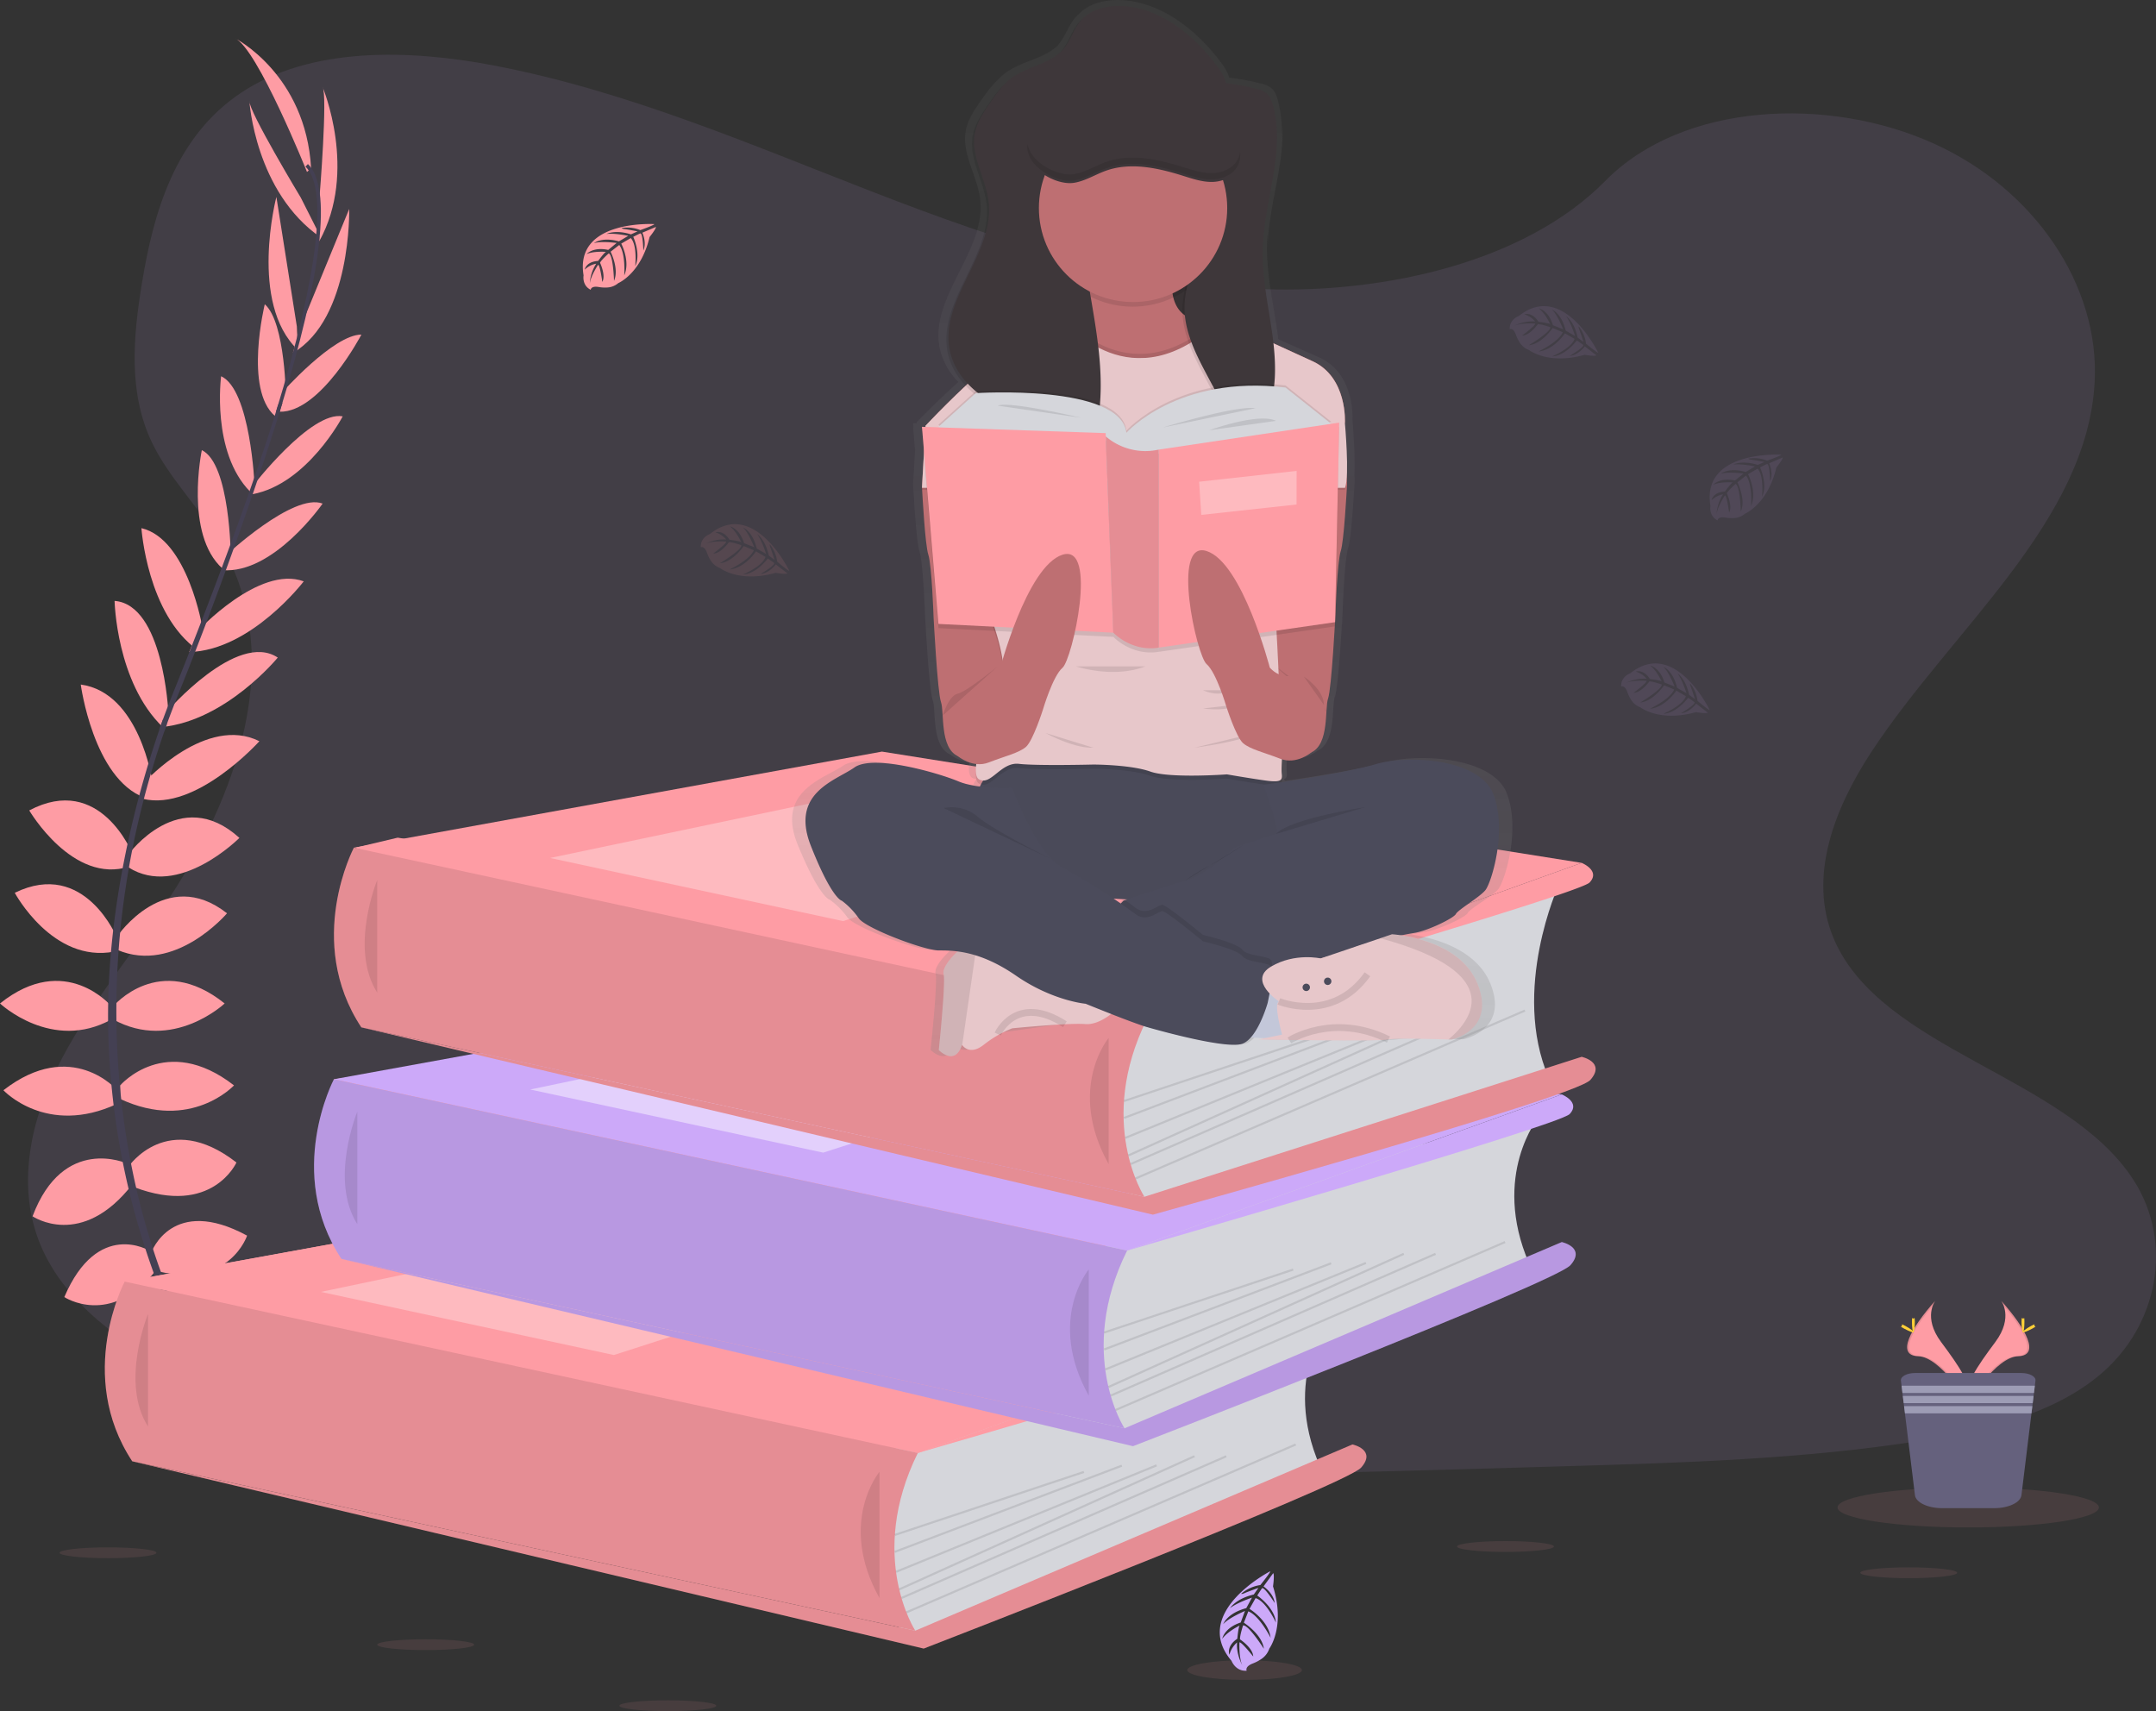 <svg width="315" height="250" fill="none" xmlns="http://www.w3.org/2000/svg"><rect width="100%" height="100%" fill="#333333" stroke="none"/><g clip-path="url(#clip0)"><path opacity=".1" d="M184.737 42.249c-19.932-.692-38.918-7.114-57.045-14.143-18.127-7.028-36.081-14.815-55.535-18.538-12.513-2.395-26.824-2.734-36.904 3.963-9.704 6.456-12.84 17.57-14.524 27.894-1.268 7.766-2.014 15.938 1.463 23.209 2.412 5.048 6.695 9.29 9.655 14.142 10.307 16.823 3.024 37.569-8.146 53.996-5.235 7.708-11.318 15.065-15.358 23.261-4.04 8.197-5.913 17.601-2.378 25.97 3.508 8.301 11.863 14.524 20.911 18.905 18.383 8.9 40.036 11.446 61.165 12.888 46.759 3.194 93.764 1.81 140.645.427 17.351-.513 34.776-1.033 51.843-3.711 9.48-1.488 19.264-3.846 26.147-9.546 8.734-7.234 10.899-19.486 5.047-28.555-9.821-15.216-36.956-18.994-43.829-35.325-3.776-8.987.104-18.997 5.592-27.335C285.263 91.87 305 76.181 306.041 55.742c.715-14.04-8.777-28.097-23.448-34.74-15.377-6.989-36.707-6.103-48.046 5.423-11.684 11.876-32.213 16.433-49.81 15.824z" fill="#CCA9F9"/><path d="M134.104 212.289l-105.41-.513-10.475-24.525 37.036-2.684-6.455-26.889 73.253-9.478-70.145-24.344 6.196-1.469 112.792 18.369-6.211 41.963-8.879 23.062-21.702 6.508z" fill="#FE9CA4"/><path d="M30.31 201.504s6.467-1.033 10.348 3.529c0 0-2.846 2.239-8.968-.86l-1.38-2.669zM29.633 201.403s-4.127 5.069-2.095 10.714c0 0 3.363-1.344 3.73-8.187l-1.636-2.527zM25.925 193.068s2.587-4.738 12.934 1.894c0 0-1.38 3.185-5.95 2.927-4.57-.259-5.777-2.325-6.984-4.821zM25.256 192.727s-5.368-.615-5.888 11.652c0 0 3.403.704 5.82-3.176 2.418-3.88 1.426-6.057.068-8.476zM22.13 182.941s3.018-8.35 13.97-2.411c0 0-2.501 7.662-12.849 5.251l-1.12-2.84zM18.768 170.459s5.69-8.437 15.78-.615c0 0-3.536 7.919-14.918 3.615l-.862-3zM17.56 158.579s6.64-7.751 16.63 0c0 0-6.294 6.8-16.63 1.98v-1.98zM16.525 147.041s6.726-8.092 16.298-.431c0 0-7.588 7.145-16.298 2.324v-1.893zM17.129 136.797s7.083-10.417 16.039-3.358c0 0-7.588 8.953-16.04 5.337v-1.979zM18.768 124.831s7.502-10.33 16.21-2.411c0 0-8.88 8.953-16.21 4.305v-1.894zM21.268 114.135s8.882-9.709 16.63-5.841c0 0-9.254 10.311-17.018 8.417l.388-2.576zM24.373 103.995s10.249-11.892 16.21-7.92c0 0-7.55 9.224-16.937 10.146l.727-2.226zM28.853 92.236s8.971-9.71 15.525-7.299c0 0-7.675 10.072-16.729 10.33l1.204-3.031zM32.91 81.236s9.916-9.297 14.227-7.662c0 0-7.157 10.33-14.659 9.728l.431-2.066zM36.876 71.078S45.413 59.97 50.072 60.83c0 0-5.177 9.903-13.196 11.376v-1.128zM41.181 57.381s7.545-8.513 11.623-8.495c0 0-5.956 11.376-11.934 11.271l.311-2.776zM43.731 48.262l7.29-17.733s.363 16.03-8.217 21.023l.927-3.29zM46.69 28.706s1.208-14.81.432-16.015c0 0 5.21 12.313-.48 22.557l.049-6.542zM21.847 182.744s-7.557-4.676-12.451 6.764c0 0 6.726 4.458 13.341-3.846l-.89-2.918zM18.524 169.982s-9.27-4.221-13.766 7.723c0 0 7.16 4.919 14.61-4.704l-.844-3.019zM17.129 159.289s-6.64-7.751-16.63 0c0 0 6.295 6.801 16.63 1.98v-1.98zM16.298 147.041S9.572 138.949 0 146.61c0 0 7.588 7.145 16.298 2.324v-1.893z" fill="#FE9CA4"/><path d="M17.13 137.092s-4.719-11.668-14.974-6.65c0 0 5.543 10.345 14.554 8.587l.42-1.937zM19.362 124.773s-4.69-11.871-15.09-6.368c0 0 6.368 10.881 14.628 8.2l.462-1.832zM22.269 114.193s-1.848-13.014-10.47-14.179c0 0 1.828 13.724 9.309 16.525l1.16-2.346zM24.591 104.02s-.72-15.68-7.85-16.227c0 0 .24 11.901 7.046 18.447l.804-2.22zM29.592 91.796s-2.125-13.038-8.93-14.631c0 0 .843 12.627 8.256 17.832l.674-3.2zM33.716 81.343s-.07-13.583-4.228-15.578c0 0-2.578 12.298 3.024 17.312l1.204-1.734zM37.193 70.924s-.582-13.986-4.887-15.956c0 0-1.472 11.068 4.243 16.872l.644-.916zM41.782 58.497s-.025-11.375-3.098-14.044c0 0-3.055 12.46 1.493 16.331l1.605-2.287z" fill="#FE9CA4"/><path d="M43.371 47.703l-2.99-18.933s-4.063 15.514 3.132 22.352l-.142-3.42zM43.953 28.884s-7.675-12.728-7.518-14.142c0 0 .817 13.34 10.471 19.984l-2.953-5.842zM44.852 25.124S37.61 7.047 34.332 5.584c0 0 10.348 5.25 11.124 19.024l-.604.516z" fill="#FE9CA4"/><path d="M40.833 60.265l-.496-.15c6.113-19.901 7.638-32.59 4.296-35.772l.355-.375c3.544 3.358 2.106 15.907-4.155 36.297z" fill="#444053"/><path d="M24 106.861l-.733-.261c.65-1.823 1.349-3.674 2.082-5.497 6.38-15.877 11.813-30.646 15.296-41.985l.638-.307c-3.49 11.36-8.827 26.695-15.214 42.593a121.287 121.287 0 00-2.07 5.457z" fill="#444053"/><path d="M39.423 216.397c-.099-.108-10.006-11.247-16.914-30.262a111.798 111.798 0 01-6.674-34.673c-.474-14.798 2.637-31.32 7.964-46.329l.58.676c-11.962 33.687-7.21 62.553-.906 79.935 6.834 18.844 16.63 29.859 16.726 29.97l-.776.683z" fill="#444053"/><path d="M194.243 192.748s-6.981 8.507-1.438 21.367l-55.742 24.135-5.349 1.119-2.464-10.761 1.648-13.58v-7.421l63.345-14.859z" fill="#D5D6DB"/><path d="M18.22 187.251l77.15-14.041 102.23 16.258-63.496 22.821-115.885-25.038z" fill="#FE9CA4"/><path d="M18.22 187.251l77.15-14.041 102.23 16.258-63.496 22.821-115.885-25.038z" fill="#FE9CA4"/><path d="M18.22 187.248s-7.216 13.647 1.099 26.252l114.409 24.749s-7.101-10.871.367-25.96L18.219 187.248z" fill="#FE9CA4"/><path opacity=".1" d="M18.22 187.248s-7.216 13.647 1.099 26.252l114.409 24.749s-7.101-10.871.367-25.96L18.219 187.248z" fill="#000"/><path opacity=".1" d="M21.628 191.979s-4.123 9.986 0 16.449v-16.449z" fill="#000"/><path d="M133.728 238.249l63.872-27.208s3.573.768 1.263 3.382c-2.31 2.613-63.903 26.44-63.903 26.44L19.319 213.5l114.409 24.749z" fill="#FE9CA4"/><path opacity=".1" d="M133.728 238.249l63.872-27.208s3.573.768 1.263 3.382c-2.31 2.613-63.903 26.44-63.903 26.44L19.319 213.5l114.409 24.749z" fill="#000"/><path opacity=".1" d="M128.493 215.038s-6.16 7.378 0 18.446v-18.446zM158.312 214.913l-27.627 9.201.097.292 27.628-9.201-.098-.292zM163.846 213.997l-33.17 12.592.109.287 33.17-12.591-.109-.288zM168.928 213.953l-38.067 15.555.117.284 38.066-15.554-.116-.285zM174.454 212.621l-43.149 19.458.127.281 43.149-19.459-.127-.28zM179.097 212.627l-47.45 20.705.123.282 47.45-20.705-.123-.282zM189.252 210.906l-56.889 24.529.122.282 56.889-24.529-.122-.282z" fill="#000"/><path opacity=".3" d="M46.882 188.751l54.202-11.375 33.02 6.303-44.415 14.296-42.807-9.224z" fill="#fff"/><path d="M197.6 189.468s2.803 1.128 1.158 2.871c-1.644 1.743-64.663 19.95-64.663 19.95l63.505-22.821z" fill="#FE9CA4"/><path d="M224.821 163.178s-6.978 8.504-1.435 21.367l-55.742 24.135-5.349 1.125-2.464-10.761 1.673-13.576v-7.431l63.317-14.859z" fill="#D5D6DB"/><path d="M48.8 157.678l77.149-14.038 102.232 16.258-63.496 22.821L48.8 157.678z" fill="#CCA9F9"/><path d="M48.788 157.678s-7.219 13.647 1.096 26.253l114.41 24.749s-7.099-10.881.378-25.964L48.788 157.678z" fill="#CCA9F9"/><path opacity=".1" d="M48.788 157.678s-7.219 13.647 1.096 26.253l114.41 24.749s-7.099-10.881.378-25.964l-36.179-7.818-79.705-17.22z" fill="#000"/><path opacity=".1" d="M52.206 162.41s-4.12 9.982 0 16.448V162.41z" fill="#000"/><path d="M164.306 208.68l63.875-27.209s3.57.769 1.26 3.382c-2.31 2.613-63.903 26.44-63.903 26.44L49.897 183.931l114.409 24.749z" fill="#CCA9F9"/><path opacity=".1" d="M164.306 208.68l63.875-27.209s3.57.769 1.26 3.382c-2.31 2.613-63.903 26.44-63.903 26.44L49.897 183.931l114.409 24.749z" fill="#000"/><path opacity=".1" d="M159.07 185.468s-6.159 7.378 0 18.446v-18.446zM188.892 185.346l-27.627 9.202.098.291 27.627-9.201-.098-.292zM194.43 184.429l-33.17 12.592.11.287 33.169-12.591-.109-.288zM199.507 184.381l-38.066 15.555.117.284 38.066-15.555-.117-.284zM205.037 183.05l-43.148 19.458.126.28 43.149-19.458-.127-.28zM209.676 183.052l-47.45 20.705.123.282 47.45-20.705-.123-.282zM219.833 181.33l-56.889 24.53.122.282 56.889-24.53-.122-.282z" fill="#000"/><path opacity=".45" d="M77.463 159.182l54.202-11.376 33.02 6.303-44.415 14.296-42.807-9.223z" fill="#fff"/><path d="M228.181 159.898s2.8 1.128 1.158 2.868c-1.641 1.74-64.654 19.95-64.654 19.95l63.496-22.818z" fill="#CCA9F9"/><path d="M227.716 129.35s-6.981 15.271-1.438 28.131l-55.742 17.371-5.337 1.128-2.464-10.76 1.648-13.58v-7.431l63.333-14.859z" fill="#D5D6DB"/><path d="M51.705 123.853l77.151-14.041 102.233 16.258-63.5 22.821-115.884-25.038z" fill="#FE9CA4"/><path d="M51.705 123.85s-7.228 13.647 1.087 26.253L167.2 174.852s-7.102-10.881.376-25.961L51.704 123.85z" fill="#FE9CA4"/><path opacity=".1" d="M51.705 123.85s-7.228 13.647 1.087 26.253L167.2 174.852s-7.102-10.881.376-25.961L51.704 123.85z" fill="#000"/><path opacity=".1" d="M55.114 128.582s-4.124 9.986 0 16.448v-16.448z" fill="#000"/><path d="M167.213 174.852l63.872-20.445s3.573.769 1.263 3.382-63.903 19.676-63.903 19.676L52.804 150.103l114.409 24.749z" fill="#FE9CA4"/><path opacity=".1" d="M167.213 174.852l63.872-20.445s3.573.769 1.263 3.382-63.903 19.676-63.903 19.676L52.804 150.103l114.409 24.749z" fill="#000"/><path opacity=".1" d="M161.978 151.64s-6.16 7.379 0 18.446V151.64zM191.801 151.518l-27.628 9.201.098.292 27.627-9.202-.097-.291zM197.336 150.602l-33.17 12.592.11.287 33.169-12.591-.109-.288zM202.411 150.555l-38.067 15.555.117.285 38.066-15.555-.116-.285zM207.945 149.221l-43.149 19.458.127.281 43.148-19.459-.126-.28zM212.585 149.227l-47.45 20.704.123.282 47.45-20.705-.123-.281zM222.741 147.507l-56.889 24.529.122.283 56.889-24.53-.122-.282z" fill="#000"/><path opacity=".3" d="M80.367 125.354l54.202-11.376 33.02 6.303-44.415 14.296-42.807-9.223z" fill="#fff"/><path d="M231.085 126.07s2.803 1.128 1.158 2.871c-1.644 1.744-64.654 19.95-64.654 19.95l63.496-22.821zM95.599 32.743s-11.703-.704-10.336 7.492c0 0-.274 1.448 1.041 2.106 0 0 .022-.615 1.201-.403.421.072.85.093 1.275.062a2.658 2.658 0 001.556-.64s3.292-1.359 4.573-6.733c0 0 .948-1.171.924-1.472l-1.983.842s.674 1.423.144 2.607c0 0-.064-2.555-.446-2.496-.077 0-1.026.495-1.026.495s1.161 2.48.284 4.282c0 0 .332-3.056-.647-4.104l-1.392.812s1.358 2.56.437 4.651c0 0 .237-3.206-.73-4.455l-1.262.984s1.278 2.524.498 4.258c0 0-.101-3.732-.77-4.015 0 0-1.105.972-1.271 1.371 0 0 .874 1.845.33 2.801 0 0-.33-2.487-.617-2.5 0 0-1.1 1.648-1.213 2.768a5.975 5.975 0 01.945-2.933 3.3 3.3 0 00-1.681.87s.17-1.166 1.955-1.267c0 0 .909-1.251 1.152-1.325 0 0-1.777-.15-2.852.326 0 0 .949-1.098 3.176-.615l1.231-1.015s-2.334-.307-3.326.034c0 0 1.143-.971 3.662-.264l1.358-.809s-1.992-.427-3.178-.273c0 0 1.25-.674 3.576.055l.967-.434s-1.457-.285-1.885-.332c-.428-.046-.45-.163-.45-.163a5.094 5.094 0 012.741.308s2.079-.747 2.039-.876z" fill="#FE9CA4"/><path opacity=".1" d="M260.237 66.432s-11.702-.704-10.335 7.492c0 0-.274 1.449 1.041 2.106 0 0 .022-.614 1.201-.402.421.07.849.09 1.275.061a2.648 2.648 0 001.54-.64s3.295-1.358 4.573-6.732c0 0 .949-1.172.924-1.473l-1.977.843s.674 1.423.145 2.607c0 0-.065-2.555-.444-2.497-.077 0-1.028.495-1.028.495s1.161 2.481.286 4.283c0 0 .333-3.056-.65-4.105l-1.392.812s1.358 2.561.438 4.652c0 0 .237-3.207-.73-4.455l-1.26.984s1.275 2.524.496 4.258c0 0-.102-3.733-.77-4.015 0 0-1.102.971-1.272 1.37 0 0 .875 1.845.333 2.802 0 0-.333-2.488-.616-2.5 0 0-1.1 1.648-1.214 2.767a5.967 5.967 0 01.949-2.933c-.635.12-1.22.422-1.685.87 0 0 .173-1.165 1.956-1.266 0 0 .908-1.252 1.152-1.329 0 0-1.774-.147-2.852.33 0 0 .949-1.098 3.175-.616l1.232-1.014s-2.337-.308-3.326.034c0 0 1.139-.972 3.662-.265l1.355-.808s-1.993-.428-3.178-.274c0 0 1.25-.673 3.575.055l.97-.433s-1.46-.286-1.888-.332c-.428-.046-.449-.163-.449-.163a5.058 5.058 0 012.741.307s2.084-.747 2.047-.876z" fill="#CCA9F9"/><path opacity=".1" d="M115.309 83.378s-5.1-10.554-11.592-5.352c0 0-1.402.467-1.334 1.934 0 0 .539-.28.924.851.144.4.334.782.567 1.138.315.482.779.849 1.321 1.045 0 0 2.793 2.207 8.118.701 0 0 1.487.255 1.731.077l-1.7-1.313s-.924 1.282-2.211 1.396c0 0 2.205-1.3 1.967-1.602-.049-.061-.923-.655-.923-.655s-1.605 2.223-3.607 2.337c0 0 2.834-1.2 3.271-2.567l-1.386-.818s-1.58 2.435-3.856 2.65c0 0 2.92-1.356 3.539-2.807l-1.472-.615s-1.586 2.343-3.483 2.512c0 0 3.215-1.91 3.135-2.632 0 0-1.389-.486-1.82-.44 0 0-1.177 1.658-2.285 1.658 0 0 2.011-1.504 1.887-1.747 0 0-1.977-.153-3.018.308a6.007 6.007 0 013.028-.615 3.318 3.318 0 00-1.583-1.042s1.102-.418 2.06 1.085c0 0 1.54.181 1.722.357 0 0-.737-1.617-1.676-2.322 0 0 1.423.286 2.073 2.46l1.493.59s-.859-2.189-1.65-2.88c0 0 1.404.52 2.017 3.074l1.367.787s-.594-1.946-1.309-2.902c0 0 1.198.762 1.694 3.142l.853.633s-.462-1.41-.616-1.805c-.154-.393-.077-.473-.077-.473.586.73.957 1.608 1.072 2.537 0 0 1.648 1.408 1.759 1.315z" fill="#FE9CA4"/><path opacity=".1" d="M233.5 51.521s-5.097-10.554-11.592-5.352c0 0-1.398.467-1.334 1.933 0 0 .542-.276.924.852.144.402.335.785.57 1.14.314.482.777.848 1.318 1.043 0 0 2.797 2.207 8.118.704 0 0 1.488.252 1.734.074l-1.691-1.316s-.924 1.285-2.208 1.399c0 0 2.202-1.304 1.965-1.605-.049-.062-.924-.655-.924-.655s-1.601 2.223-3.606 2.337c0 0 2.836-1.2 3.273-2.565l-1.407-.811s-1.577 2.432-3.856 2.65c0 0 2.92-1.359 3.542-2.81l-1.475-.615s-1.586 2.346-3.48 2.512c0 0 3.212-1.91 3.132-2.629 0 0-1.386-.489-1.817-.44 0 0-1.177 1.655-2.288 1.655 0 0 2.014-1.504 1.891-1.747 0 0-1.978-.153-3.022.308a6.005 6.005 0 013.028-.615 3.304 3.304 0 00-1.58-1.042s1.102-.418 2.06 1.085c0 0 1.54.184 1.722.36 0 0-.736-1.62-1.679-2.325 0 0 1.423.29 2.073 2.475l1.497.59s-.86-2.191-1.651-2.883c0 0 1.404.52 2.014 3.074l1.37.787s-.597-1.943-1.312-2.902c0 0 1.202.763 1.694 3.142l.853.633s-.459-1.41-.616-1.804c-.157-.394-.077-.47-.077-.47a5.05 5.05 0 011.069 2.536s1.672 1.396 1.768 1.297zM249.788 103.728s-5.097-10.558-11.601-5.356c0 0-1.398.468-1.334 1.934 0 0 .543-.277.924.852.143.401.333.784.567 1.14.314.482.777.848 1.318 1.043 0 0 2.796 2.21 8.121.704 0 0 1.485.255 1.731.073l-1.7-1.312s-.924 1.285-2.211 1.399c0 0 2.202-1.304 1.965-1.605-.05-.062-.924-.655-.924-.655s-1.602 2.223-3.607 2.339c0 0 2.837-1.202 3.274-2.567l-1.389-.817s-1.577 2.434-3.856 2.65c0 0 2.92-1.359 3.542-2.81l-1.475-.615s-1.586 2.343-3.48 2.512c0 0 3.215-1.91 3.135-2.632 0 0-1.389-.489-1.82-.44 0 0-1.177 1.654-2.288 1.654 0 0 2.014-1.503 1.891-1.746 0 0-1.977-.154-3.021.308a6.017 6.017 0 013.03-.615 3.292 3.292 0 00-1.583-1.043s1.102-.42 2.06 1.086c0 0 1.54.181 1.722.356 0 0-.736-1.617-1.676-2.324 0 0 1.423.289 2.073 2.475l1.494.59s-.86-2.192-1.651-2.88c0 0 1.404.516 2.014 3.074l1.371.784s-.598-1.943-1.312-2.902c0 0 1.201.762 1.697 3.145l.853.615s-.462-1.412-.616-1.805c-.154-.394-.077-.47-.077-.47.585.729.955 1.608 1.068 2.536 0 0 1.676 1.417 1.771 1.325z" fill="#CCA9F9"/><path opacity=".1" d="M62.194 241.084c3.91 0 7.08-.354 7.08-.79 0-.436-3.17-.79-7.08-.79s-7.08.354-7.08.79c0 .436 3.17.79 7.08.79zM15.78 227.655c3.91 0 7.08-.354 7.08-.79 0-.436-3.17-.79-7.08-.79s-7.08.354-7.08.79c0 .436 3.17.79 7.08.79zM97.573 250.003c3.91 0 7.08-.354 7.08-.79 0-.436-3.17-.79-7.08-.79s-7.08.354-7.08.79c0 .436 3.17.79 7.08.79zM278.873 230.576c3.91 0 7.08-.354 7.08-.79 0-.437-3.17-.79-7.08-.79-3.911 0-7.081.353-7.081.79 0 .436 3.17.79 7.081.79zM219.956 226.742c3.91 0 7.08-.354 7.08-.79 0-.437-3.17-.79-7.08-.79-3.911 0-7.081.353-7.081.79 0 .436 3.17.79 7.081.79zM181.842 245.441c4.624 0 8.373-.643 8.373-1.436 0-.793-3.749-1.436-8.373-1.436-4.625 0-8.374.643-8.374 1.436 0 .793 3.749 1.436 8.374 1.436z" fill="#FE9CA4"/><path d="M185.577 229.573s-11.659 6.014-5.636 13.097c0 0 .567 1.538 2.205 1.43 0 0-.326-.596.924-1.073a6.054 6.054 0 001.26-.667 2.956 2.956 0 001.127-1.503s2.384-3.186.536-9.079c0 0 .24-1.666.031-1.937l-1.417 1.94s1.463.981 1.632 2.423c0 0-1.54-2.42-1.848-2.153-.067.056-.702 1.061-.702 1.061s2.538 1.719 2.726 3.951c0 0-1.429-3.127-2.972-3.573l-.884 1.574s2.772 1.685 3.08 4.218c0 0-1.611-3.212-3.255-3.861l-.65 1.663s2.673 1.697 2.919 3.806c0 0-2.236-3.526-3.039-3.415 0 0-.505 1.562-.438 2.044 0 0 1.888 1.261 1.922 2.5 0 0-1.743-2.198-2.011-2.054 0 0-.111 2.211.425 3.36 0 0-.924-1.641-.773-3.36a3.69 3.69 0 00-1.118 1.795s-.502-1.214 1.152-2.333c0 0 .157-1.719.348-1.931 0 0-1.789.873-2.55 1.943 0 0 .28-1.595 2.707-2.389l.616-1.684s-2.427 1.027-3.175 1.93c0 0 .539-1.583 3.366-2.342l.837-1.537s-2.155.725-3.209 1.537c0 0 .817-1.362 3.468-1.989l.681-.969s-1.565.557-2.002.756c-.437.2-.524.102-.524.102a5.67 5.67 0 012.806-1.273s1.543-1.903 1.435-2.008z" fill="#CCA9F9"/><path d="M220.183 115.995c-2.014-5.463-13.101-5.977-17.911-4.584-3.418.993-10.625 2.112-14.474 2.675l-.25-.237c.499-.148.511-.51.45-1.048-.036-.71-.026-1.42.031-2.128 2.359.732 4.459-.999 4.459-.999 2.772-1.23 2.026-6.493 2.556-7.932.397-1.076.825-7.416 1.016-10.576h.04l.022-1.06c.028-.459.04-.726.04-.726s.271-7.73.801-9.294c.492-1.44.893-8.689.954-9.839v-.15l-.04-.67c.028-.49.04-1.034.037-1.605 0-2.629-.274-5.94-.308-6.475v-.28c.022-1.122-.12-6.742-4.909-8.866-1.764-.788-3.886-1.725-5.94-2.638-.53-4.566-1.74-9.107-1.636-13.706 0-.692.062-1.384.13-2.072 0 .2-.022.403-.025.615v1.34c.182-5.752 2.359-11.535 2.156-17.164-.019.55-.059 1.103-.111 1.657a17.852 17.852 0 00-.591-5.654c-.185-.649-.435-1.32-.967-1.753a3.987 3.987 0 00-1.688-.667 33.981 33.981 0 00-4.432-.824 6.849 6.849 0 00-.997-1.934c-3.123-4.28-7.749-8.3-13.218-9.223-2.744-.461-5.901-.077-7.767 1.882a5.79 5.79 0 00-.548.553c-1.004 1.196-1.436 2.767-2.464 3.96-.068.08-.145.154-.219.23-2.014 1.8-5.152 2.174-7.391 3.788a8.88 8.88 0 00-1.106.963 18.71 18.71 0 00-2.414 2.93c-1.007 1.414-2.042 2.886-2.362 4.574-.644 3.382 1.663 6.589 2.091 9.992.955 7.616-7.487 14.373-5.888 21.887a10.013 10.013 0 002.716 4.867c-3.292 2.976-6.095 5.863-6.095 5.863v.172h-.52l.052.615h-.052l.286 3.336-.286 4.857V71.105h.018c.096 1.78.475 8.181.924 9.53.53 1.566.798 9.295.798 9.295s.585 10.923 1.121 12.368c.536 1.445-.225 6.693 2.556 7.932a5.852 5.852 0 002.793 1.156c-.142 1.15-.052 1.983.407 2.245.196.115.419.178.646.184a6.962 6.962 0 00-.502.876 13.072 13.072 0 01-3.227-.759c-2.987-1.23-12.901-3.997-15.78-2.051-2.88 1.946-9.809 3.711-6.609 11.545 3.2 7.833 4.69 8.03 4.69 8.03a11.395 11.395 0 012.559 2.567c.961 1.442 9.914 4.741 12.153 4.741.951-.015 1.903.033 2.848.142 0 0-2.43 2.127-2.106 3.363.323 1.236-.739 11.129-.739 11.129s2.463 2.478 3.517-.771l.037.049c.197.267 1.262 1.476 3.267-.049a18.25 18.25 0 012.606-1.648l9.707-1.371a27.265 27.265 0 013.039-.022c1.54.126 3.052-.784 4.004-1.488 2.011.762 4.271 1.596 5.346 1.9 2.181.615 12.202 3.299 14.545 2.46a3.259 3.259 0 001.263-.898l2.236.071-1.047.209s2.039.033 4.81.07l-.117.068 3.477-.031c5.088.046 10.804.062 11.555-.107 1.176-.262 7.29-.077 9.091 0h.502s6.717-1.338 3.945-8.141c-2.131-5.227-8.681-6.746-11.589-7.164.82-.163 1.525-.289 1.993-.363 2.029-.307 5.971-2.152 6.292-2.782.32-.63 3.624-2.46 4.478-3.502.853-1.042 3.289-8.43 1.265-13.893zm-55.634 15.289l-.329.108-.222.073-.425.419a79.58 79.58 0 00-1.081-.714c.668.04 1.355.08 2.057.114z" fill="url(#paint0_linear)"/><path d="M184.185 98.867s4.712 12.298 7.391 11.068c2.68-1.23 1.953-6.456 2.464-7.889.511-1.432 1.078-12.297 1.078-12.297s.259-7.686.77-9.242c.474-1.43.859-8.64.924-9.774v-.15l-.508-8.916-2.877-.717-6.67 2.46-.924 5.267-.36 2.056-.154.876-1.134 27.258z" fill="#BE6F72"/><path opacity=".1" d="M185.738 96.808s4.496 3.674 5.851 3.996c1.355.323 2.186 3.189 2.186 3.189" fill="#000"/><path d="M147.337 99.405s-4.712 12.298-7.391 11.068c-2.679-1.229-1.953-6.456-2.464-7.889-.511-1.432-1.078-12.297-1.078-12.297s-.258-7.686-.77-9.242c-.474-1.43-.859-8.64-.924-9.774v-.15l.512-8.916 2.876-.716 6.671 2.46.924 5.266.36 2.056.154.877 1.13 27.257z" fill="#BE6F72"/><path d="M178.02 33.594h-10.517V49.96h10.517V33.594z" fill="#3E373A"/><path opacity=".1" d="M178.02 33.594h-10.517V49.96h10.517V33.594z" fill="#000"/><path d="M145.489 111.654s-3.594 3.944-2.26 4.661c1.333.716 9.959 14.142 9.959 14.142s28.333 3.483 33.676-1.743c5.344-5.227 5.236-14.564 5.236-14.564s-4.293.923-4.761.422c-.468-.502-3.04-2.918-3.04-2.918s-36.346-2.201-38.81 0z" fill="#4B4B5B"/><path opacity=".02" d="M145.489 111.654s-3.594 3.944-2.26 4.661c1.333.716 9.959 14.142 9.959 14.142s28.333 3.483 33.676-1.743c5.344-5.227 5.236-14.564 5.236-14.564s-4.293.923-4.761.422c-.468-.502-3.04-2.918-3.04-2.918s-36.346-2.201-38.81 0z" fill="#000"/><path d="M196.495 61.796l-9.239 7.379-2.794.203-1.025.073-17.225 1.26-17.862-1.303-2.657-.193-3.388-.246-7.083-6.764s5.013-5.362 9.405-8.98c1.731-1.43 3.366-2.586 4.558-3.041l.203-.07a5.072 5.072 0 001.953-1.36c3.467-3.57 6.673-12.377 6.673-12.377s15.297-7.89 13.449 2.46c-1.848 10.348 6.877 7.79 6.877 7.79l2.876 1.31 1.137.52 2.898 1.324 6.538 2.995c5.131 2.358 4.706 9.02 4.706 9.02z" fill="#BE6F72"/><path opacity=".1" d="M165.495 44.804c7.598 0 13.757-6.15 13.757-13.734 0-7.585-6.159-13.733-13.757-13.733s-13.757 6.148-13.757 13.733c0 7.585 6.159 13.734 13.757 13.734zM196.516 71.579H134.71v-.15l.512-8.917s5.013-5.361 9.405-8.98l38.804-1.537 1.804-1.9 6.538 2.994c5.134 2.355 4.722 9.017 4.722 9.017s.702 7.72.021 9.473z" fill="#000"/><path d="M196.516 71.271H134.71v-.15l.512-8.916s5.013-5.362 9.405-8.98l38.804-1.538 1.804-1.9 6.538 2.995c5.134 2.355 4.722 9.017 4.722 9.017s.702 7.72.021 9.472z" fill="#E7C7CA"/><path opacity=".1" d="M155.588 46.27s9.75 12.402 22.737-.255c12.987-12.657 1.438 28.233 1.438 28.233l-28.025 3.32 3.85-31.298z" fill="#000"/><path d="M155.588 46.885s9.75 12.402 22.737-.255c12.987-12.658 1.438 28.232 1.438 28.232l-28.025 3.32 3.85-31.297z" fill="#E7C7CA"/><path opacity=".1" d="M182.337 49.062l1.032 15.707 1.106 5.227.844 3.996s2.155 30.745 1.539 32.282c-.616 1.537.308 2.767.438 3.585.129.817-.13 2.871-.028 3.793.102.923 0 1.332-2.359 1.003a210.596 210.596 0 01-5.648-.901s-8.315.615-11.189-.409c-2.873-1.024-8.315-1.027-8.315-1.027s-8.213.206-10.88-.101c-2.667-.308-4.108 3.28-5.851 2.253-1.744-1.027 2.051-10.963 3.282-13.835 1.232-2.871-1.641-10.145-1.641-10.145l3.696-20.467.822-4.64V50.8l.203-.07a5.072 5.072 0 001.953-1.36l.923 14.677 28.949 1.027V48.554" fill="#000"/><path d="M182.337 48.447l1.032 15.707 1.106 5.227.844 3.996s2.155 30.745 1.539 32.282c-.616 1.537.308 2.767.438 3.585.129.817-.13 2.871-.028 3.793.102.923 0 1.332-2.359 1.003-2.359-.329-5.648-.901-5.648-.901s-8.315.615-11.189-.409c-2.873-1.024-8.315-1.027-8.315-1.027s-8.213.206-10.88-.101c-2.667-.308-4.108 3.28-5.851 2.253-1.744-1.027 2.051-10.963 3.282-13.835 1.232-2.871-1.641-10.145-1.641-10.145l3.696-20.467.822-4.64V50.185l.203-.07a5.072 5.072 0 001.953-1.36l.923 14.678 28.949 1.026V47.94" fill="#E7C7CA"/><path opacity=".1" d="M185.667 15.667c-.176-.642-.419-1.31-.924-1.74a3.79 3.79 0 00-1.626-.664 32.17 32.17 0 00-4.275-.818 6.833 6.833 0 00-.924-1.915c-3.018-4.255-7.483-8.267-12.737-9.174-2.75-.477-5.938-.05-7.7 2.115-.967 1.19-1.382 2.767-2.359 3.935-1.881 2.27-5.278 2.549-7.649 4.304-1.266.923-2.184 2.26-3.08 3.558-.97 1.405-1.968 2.868-2.276 4.547-.616 3.354 1.605 6.551 2.014 9.936.924 7.573-7.206 14.29-5.67 21.761.897 4.356 4.928 7.425 9.098 8.98 1.469.55 3.147 1.098 3.834 2.506.308.615.36 1.325.65 1.946.973 2.072 4.173 2.152 5.891.643 1.719-1.51 2.261-3.95 2.464-6.23.825-9.948-3.166-19.777-2.701-29.75.139-3.016.989-6.438 3.696-7.803 3.643-1.845 8.025 1.23 12.035.642a23.805 23.805 0 011.152 14.546c-.638 2.653-1.74 5.226-1.82 7.962-.12 4.166 2.131 7.972 4.077 11.655.418.69.697 1.453.822 2.248a5.398 5.398 0 01-.44 2.352c-1.099 2.954-2.996 5.697-3.212 8.842-.063.367.02.744.231 1.051.217.205.497.33.794.357 3.327.569 6.203-2.374 7.826-5.328a24.953 24.953 0 003.086-10.613c.335-6.26-1.913-12.418-1.774-18.683.16-7.124 3.384-14.296 1.497-21.168z" fill="#000"/><path d="M185.974 15.36c-.175-.643-.418-1.31-.923-1.74a3.792 3.792 0 00-1.627-.664 32.142 32.142 0 00-4.274-.818 6.834 6.834 0 00-.924-1.915c-3.018-4.255-7.484-8.268-12.737-9.175-2.751-.476-5.938-.049-7.7 2.116-.967 1.19-1.382 2.767-2.359 3.935-1.881 2.269-5.278 2.549-7.65 4.304-1.265.922-2.183 2.26-3.079 3.557-.97 1.405-1.968 2.869-2.276 4.547-.616 3.354 1.604 6.552 2.014 9.937.924 7.572-7.206 14.29-5.67 21.76.897 4.357 4.928 7.425 9.098 8.981 1.469.55 3.147 1.098 3.834 2.506.308.615.36 1.325.65 1.946.973 2.072 4.173 2.152 5.891.642 1.718-1.51 2.261-3.95 2.464-6.228.825-9.95-3.166-19.778-2.701-29.752.139-3.016.988-6.438 3.696-7.802 3.643-1.845 8.025 1.23 12.035.642a23.805 23.805 0 011.152 14.545c-.638 2.653-1.74 5.227-1.82 7.963-.121 4.166 2.131 7.972 4.077 11.655.418.689.697 1.452.822 2.247.031.807-.12 1.611-.44 2.352-1.1 2.955-2.997 5.697-3.212 8.842-.063.368.02.745.231 1.052.217.205.497.33.794.356 3.326.57 6.203-2.373 7.826-5.328a24.953 24.953 0 003.086-10.612c.335-6.26-1.913-12.418-1.774-18.684.16-7.123 3.384-14.296 1.496-21.167z" fill="#3E373A"/><path d="M179.172 151.486l12.217.391-1.753-9.045-9.359.888-1.105 7.766z" fill="#C3C7D9"/><path d="M217.027 130.048c-.822 1.024-4.004 2.869-4.312 3.484-.308.614-4.105 2.459-6.057 2.767-1.953.307-8.109 1.641-9.239 2.358-.81.516-7.311 2.152-11.583 3.059a33.084 33.084 0 01-3.508.63c-1.847.101-22.068-6.764-22.068-6.764l3.898-3.997.216-.073c1.102-.372 6.196-2.091 9.023-2.909 3.185-.922 6.88-4.713 6.88-4.713s5.439-1.844 6.16-2.05c.72-.206-1.848-7.173-1.848-7.173s11.804-1.636 16.424-3.022c4.619-1.387 15.296-.873 17.246 4.559 1.949 5.433-.398 12.82-1.232 13.844z" fill="#4B4B5B"/><path d="M163.234 147.366s-2.359 2.46-4.721 2.257c-2.362-.203-10.622.615-10.622.615a16.58 16.58 0 00-4.16 2.407c-1.931 1.519-2.957.308-3.148.049l-.034-.049c-1.028 3.231-3.387.769-3.387.769s1.025-9.838.711-11.068c-.314-1.23 2.03-3.342 2.03-3.342l2.771-.704 7.022-1.796 10.061 3.484 3.477 7.378z" fill="#E7C7CA"/><path opacity=".1" d="M142.662 138.3l-2.079 14.395-.033-.05c-1.029 3.232-3.388.769-3.388.769s1.025-9.838.711-11.068c-.314-1.23 2.03-3.342 2.03-3.342l2.759-.704zM157.192 97.355s5.439 1.844 10.163 0h-10.163zM175.759 100.841s2.258 1.125 4.004 0h-4.004zM175.759 103.51s3.798.507 4.518-.517l-4.518.517zM174.527 109.244s7.133-.923 8.904-2.152l-8.904 2.152zM152.763 107.092s4.004 2.253 6.982 2.152l-6.982-2.152zM185.833 141.716a33.084 33.084 0 01-3.508.63c-1.848.101-22.069-6.764-22.069-6.764l3.899-3.996.216-.074c.616.433 1.121.805 1.481 1.088 1.697 1.334 3.335-.409 3.951-.409.616 0 5.953 4.406 5.953 4.406s4.928 1.128 5.75 2.152c.822 1.024 3.696.821 4.207 1.537.154.221.172.766.12 1.43z" fill="#000"/><path d="M147.892 115.085s-4.983.286-7.857-.922c-2.873-1.209-12.42-3.997-15.192-2.039-2.771 1.959-9.445 3.69-6.365 11.48 3.079 7.791 4.518 7.994 4.518 7.994a11.128 11.128 0 012.463 2.551c.924 1.436 9.547 4.714 11.703 4.714 2.156 0 5.953 0 11.29 3.689 5.337 3.689 10.163 4.101 10.163 4.101s6.775 2.767 8.885 3.382c2.109.615 11.749 3.277 14.009 2.46 2.261-.818 3.696-5.946 3.696-5.946s1.025-4.612.511-5.328c-.514-.717-3.388-.514-4.207-1.538-.819-1.023-5.75-2.152-5.75-2.152s-5.324-4.408-5.94-4.408c-.616 0-2.255 1.74-3.951.408a90.267 90.267 0 00-10.628-6.763c-3.899-2.051-7.348-11.683-7.348-11.683z" fill="#4B4B5B"/><path opacity=".1" d="M137.873 118.058a5.89 5.89 0 015.048 1.331c2.464 2.051 10.754 6.168 10.754 6.168M199.473 117.929s-10.985 1.66-13.036 3.913l13.036-3.913z" fill="#000"/><path d="M212.099 151.877h-.483c-1.737-.062-7.622-.246-8.756 0-1.333.307-18.992 0-18.992 0l3.452-.717s-1.281-4.482-.468-4.854c0 0-4.619-3.038-1.136-5.089 3.483-2.05 7.237-1.186 7.237-1.186l8.743-2.958 1.679-.569s9.854.514 12.521 7.278c2.667 6.763-3.797 8.095-3.797 8.095z" fill="#E7C7CA"/><path opacity=".1" d="M212.099 151.877h-.483c2.867-2.362 9.353-9.55-9.92-14.788l1.679-.569s9.855.513 12.522 7.277-3.798 8.08-3.798 8.08z" fill="#000"/><path d="M193.982 143.908a.539.539 0 100-1.078.539.539 0 000 1.078zM190.85 144.796a.539.539 0 100-1.078.539.539 0 000 1.078z" fill="#4B4B5B"/><g opacity=".1" fill="#000"><path opacity=".1" d="M175.59 30.563c.12-3.382-.483-6.75-1.768-9.881-4.003.596-8.389-2.488-12.035-.643-2.698 1.365-3.545 4.787-3.696 7.803a36.595 36.595 0 00-.027 2.389c0-.283 0-.569.027-.852.142-3.016.989-6.438 3.696-7.803 3.646-1.844 8.026 1.23 12.035.643a23.755 23.755 0 011.768 8.344zM144.566 30c.052-.67.039-1.343-.04-2.01-.327-2.706-1.808-5.292-2.076-7.93-.345 3.183 1.684 6.239 2.076 9.467.04.166.04.313.04.473zM160.792 57.59c-.191 2.281-.73 4.72-2.463 6.232-1.734 1.513-4.928 1.43-5.892-.643-.308-.615-.354-1.33-.653-1.946-.683-1.408-2.365-1.955-3.834-2.505-4.173-1.56-8.198-4.612-9.094-8.98a9.314 9.314 0 01-.163-1.2 9.664 9.664 0 00.163 2.736c.896 4.357 4.927 7.422 9.094 8.98 1.469.551 3.151 1.098 3.834 2.506.308.615.361 1.325.653 1.946.97 2.073 4.17 2.153 5.892.643 1.721-1.51 2.257-3.95 2.463-6.232.094-1.2.126-2.405.096-3.61 0 .699-.04 1.387-.096 2.073zM184.58 35.07V36.4c.172-5.718 2.272-11.468 2.066-17.066-.16 5.177-1.949 10.471-2.066 15.735zM177.971 58.202c.075-.365.099-.738.07-1.11a6.14 6.14 0 00-.822-2.247c-1.78-3.382-3.809-6.844-4.05-10.598 0 .16-.021.307-.024.48-.123 4.163 2.128 7.972 4.074 11.655.331.57.584 1.182.752 1.82zM186.35 53.753a24.968 24.968 0 01-3.107 10.613c-1.626 2.954-4.499 5.897-7.828 5.328a1.31 1.31 0 01-.795-.36.777.777 0 01-.145-.24c-.037.24-.067.483-.086.73-.064.365.019.742.231 1.047.216.208.496.335.795.36 3.329.569 6.202-2.373 7.828-5.328a24.968 24.968 0 003.107-10.613c.037-.72.041-1.435.019-2.152-.006.206-.006.41-.019.615z"/></g><path opacity=".1" d="M186.852 146.306s7.795 3.265 12.935-3.96M188.386 152.012s6.366-4.132 14.474-.135M145.776 151.074s2.673-6.02 9.811-1.429" stroke="#000" stroke-miterlimit="10"/><path opacity=".1" d="M137.11 62.051l5.451-4.919s21.135-1.383 22.01 5.79c0 0 7.493-8.505 23.251-6.61l6.668 5.3-18.429 8.073-17.908 6.201-13.19-5.894-7.853-7.94z" fill="#000"/><path d="M137.11 62.359l5.451-4.92s21.135-1.383 22.01 5.79c0 0 7.493-8.504 23.251-6.61l6.668 5.3-18.429 8.073-17.908 6.201-13.19-5.893-7.853-7.941z" fill="#D5D6DB"/><path opacity=".1" d="M134.698 62.973l2.412 28.799 25.561 1.282-1.109-28.676-.021-.482-26.843-.923z" fill="#000"/><path d="M134.698 62.359l2.412 28.798 25.561 1.282-1.109-28.675-.021-.483-26.843-.922z" fill="#FE9CA4"/><path opacity=".1" d="M195.66 62.359l-26.368 3.947v28.928l25.768-3.718.6-29.157z" fill="#000"/><path d="M195.66 61.744l-26.368 3.947v28.927l25.768-3.716.6-29.158z" fill="#FE9CA4"/><path opacity=".3" d="M189.442 68.802l-14.243 1.58.311 4.846 13.923-1.519.009-4.907z" fill="#fff"/><path d="M138.495 106.578l1.451 3.895s2.156 1.845 4.515.923c2.359-.923 4.416-1.381 5.441-2.279 1.026-.897 2.464-5.407 2.464-5.407s1.438-4.92 2.874-6.15c1.435-1.23 5.235-18.172 0-16.515-5.236 1.657-9.239 17.03-9.239 17.03s-.924 1.124-2.258 1.229c-1.333.104-4.003-.206-4.518.922-.514 1.129-2.269 4.098-.73 6.352z" fill="#BE6F72"/><path opacity=".1" d="M169.292 66.303a8.883 8.883 0 01-7.733-1.925l1.112 28.672s2.617 2.829 6.621 2.183v-28.93z" fill="#000"/><path d="M169.292 65.688a8.884 8.884 0 01-7.733-1.924l1.112 28.672s2.617 2.828 6.621 2.183v-28.93z" fill="#FE9CA4"/><path opacity=".1" d="M169.292 65.688a8.884 8.884 0 01-7.733-1.924l1.112 28.672s2.617 2.828 6.621 2.183v-28.93zM169.908 62.457s10.726-3.274 13.523-2.813l-13.523 2.813zM157.909 61.027s-10.396-2.46-12.133-1.761l12.133 1.761zM176.671 62.866s7.172-2.626 9.766-1.378l-9.766 1.378zM173.059 128.729a23.558 23.558 0 013.535-2.192c1.848-.888 5.235-3.194 5.235-3.194M145.776 97.355s-4.5 3.674-5.852 3.996c-1.352.323-2.186 3.189-2.186 3.189" fill="#000"/><path d="M193.015 106.031l-1.435 3.904s-2.156 1.845-4.518.923c-2.362-.923-4.413-1.381-5.442-2.278-1.029-.898-2.464-5.408-2.464-5.408s-1.435-4.92-2.873-6.15c-1.438-1.229-5.236-18.172 0-16.515 5.235 1.657 9.239 17.03 9.239 17.03s.924 1.124 2.257 1.229c1.334.105 4.004-.206 4.518.922.514 1.129 2.258 4.099.718 6.343z" fill="#BE6F72"/><path opacity=".1" d="M190.499 98.849s2.941 1.888 2.928 4.144l-2.928-4.144z" fill="#000"/><path d="M165.544 44.13c7.598 0 13.757-6.148 13.757-13.733 0-7.585-6.159-13.734-13.757-13.734s-13.757 6.149-13.757 13.734 6.159 13.733 13.757 13.733z" fill="#BE6F72"/><path d="M156.906 26.71c1.669-.26 3.132-1.23 4.727-1.786 3.569-1.25 7.517-.393 11.13.735 1.386.434 2.793.922 4.247.922 1.453 0 2.996-.593 3.738-1.844.684-1.15.552-2.644-.024-3.852-.576-1.209-1.54-2.18-2.513-3.096-3.203-3.02-7.176-5.842-11.571-5.534-1.767.126-3.458.756-5.084 1.454a55.945 55.945 0 00-5.968 3c-1.482.858-4.226 2.005-5.079 3.573-1.94 3.532 3.379 6.902 6.397 6.429z" fill="#3E373A"/><path opacity=".1" d="M180.748 23.446c-.742 1.251-2.285 1.844-3.738 1.844-1.454 0-2.861-.47-4.25-.903-3.613-1.129-7.558-1.99-11.13-.735-1.592.556-3.058 1.537-4.727 1.783-2.433.381-6.351-1.734-6.776-4.424-.477 3.108 4.065 5.77 6.776 5.346 1.669-.261 3.135-1.23 4.727-1.783 3.572-1.254 7.517-.394 11.13.735 1.389.433 2.793.922 4.25.904 1.456-.019 2.996-.59 3.738-1.845a3.6 3.6 0 00.432-2.247 3.313 3.313 0 01-.432 1.325z" fill="#000"/><path d="M292.389 190.064s1.826 2.383-.844 5.983c-2.67 3.6-4.869 6.637-3.982 8.882 0 0 4.028-6.684 7.305-6.779 3.277-.096 1.121-4.068-2.479-8.086z" fill="#FE9CA4"/><path opacity=".1" d="M292.389 190.064c.159.23.285.482.373.747 3.196 3.751 4.903 7.253 1.826 7.339-2.864.083-6.298 5.195-7.12 6.484.026.104.058.206.095.307 0 0 4.028-6.684 7.305-6.779 3.277-.095 1.121-4.08-2.479-8.098z" fill="#000"/><path d="M295.777 193.102c0 .839-.096 1.518-.21 1.518-.114 0-.212-.679-.212-1.518 0-.84.117-.443.234-.443s.188-.397.188.443z" fill="#FFD037"/><path d="M296.944 194.104c-.736.4-1.38.642-1.435.541-.056-.101.496-.51 1.232-.922.736-.412.446-.111.502 0 .055.11.44-.022-.299.381z" fill="#FFD037"/><path d="M282.738 190.064s-1.827 2.383.843 5.983c2.671 3.6 4.869 6.637 3.979 8.882 0 0-4.025-6.684-7.305-6.779-3.279-.096-1.108-4.068 2.483-8.086z" fill="#FE9CA4"/><path opacity=".1" d="M282.738 190.064a2.95 2.95 0 00-.373.747c-3.197 3.751-4.903 7.253-1.826 7.339 2.861.083 6.298 5.195 7.12 6.484a2.386 2.386 0 01-.099.307s-4.025-6.684-7.305-6.779c-3.279-.095-1.108-4.08 2.483-8.098z" fill="#000"/><path d="M279.344 193.102c0 .839.092 1.518.209 1.518.117 0 .213-.679.213-1.518 0-.84-.12-.443-.234-.443-.114 0-.188-.397-.188.443z" fill="#FFD037"/><path d="M278.18 194.104c.736.4 1.379.642 1.435.541.055-.101-.496-.51-1.232-.922-.736-.412-.447-.111-.502 0-.056.11-.441-.022.299.381z" fill="#FFD037"/><path opacity=".1" d="M287.563 223.166c10.546 0 19.094-1.309 19.094-2.923 0-1.615-8.548-2.924-19.094-2.924-10.545 0-19.094 1.309-19.094 2.924 0 1.614 8.549 2.923 19.094 2.923z" fill="#FE9CA4"/><path d="M297.391 201.716l-.093.744-.129 1.052-.053.439-.129 1.052-.055.439-.127 1.049-1.462 11.959c-.13 1.067-1.876 1.9-3.986 1.9h-7.591c-2.11 0-3.853-.833-3.985-1.9l-1.463-11.959-.129-1.049-.053-.439-.129-1.052-.055-.439-.127-1.052-.092-.744c-.071-.615.872-1.113 2.066-1.113h15.528c1.192 0 2.137.508 2.064 1.113z" fill="#65617D"/><path d="M297.298 202.46l-.126 1.052h-19.217l-.13-1.052h19.473zM297.116 203.951l-.126 1.052h-18.854l-.129-1.052h19.109zM296.935 205.442l-.13 1.052h-18.487l-.126-1.052h18.743z" fill="#9D9CB5"/></g><defs><linearGradient id="paint0_linear" x1="168.346" y1="154.311" x2="168.346" y2="0" gradientUnits="userSpaceOnUse"><stop stop-color="gray" stop-opacity=".25"/><stop offset=".54" stop-color="gray" stop-opacity=".12"/><stop offset="1" stop-color="gray" stop-opacity=".1"/></linearGradient><clipPath id="clip0"><path fill="#fff" d="M0 0h315v250H0z"/></clipPath></defs></svg>